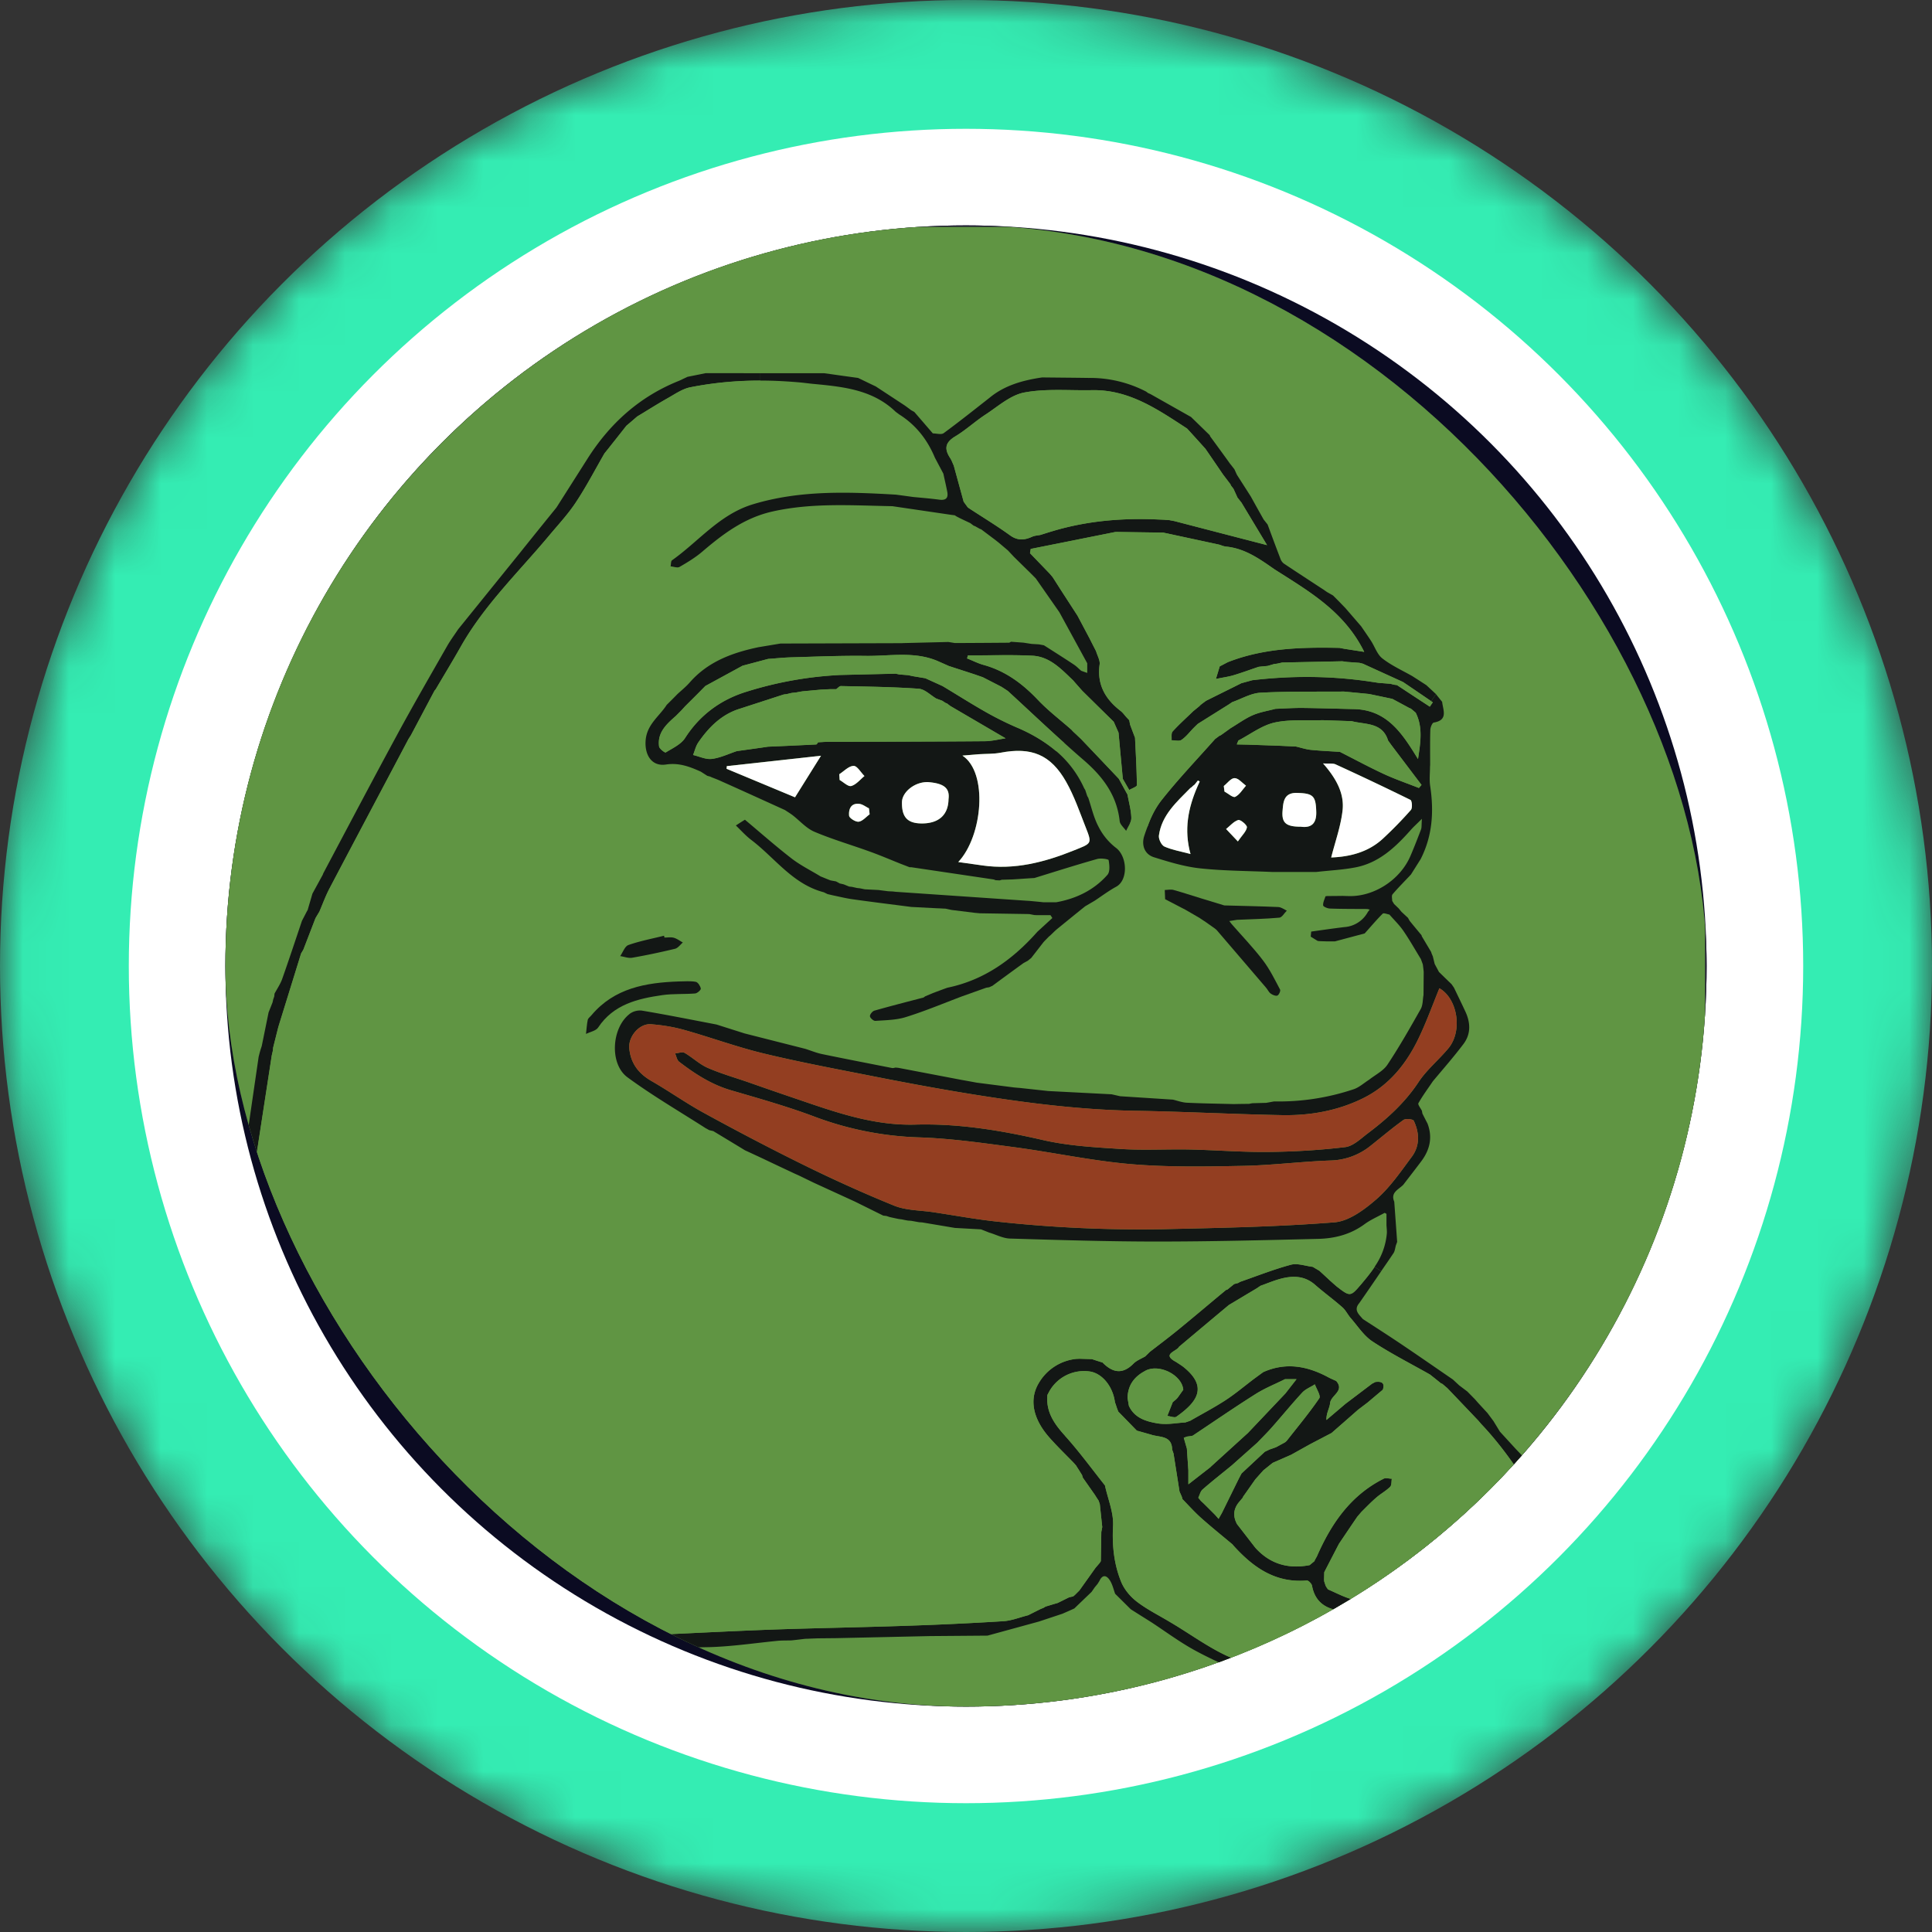 <svg xmlns="http://www.w3.org/2000/svg" width="42" height="42" fill="none"><rect width="100%" height="100%" fill="#333333" stroke="none"/><g clip-path="url(#a)"><mask id="c" width="42" height="42" x="0" y="0" maskUnits="userSpaceOnUse" style="mask-type:alpha"><circle cx="21" cy="21" r="21" fill="url(#b)" transform="matrix(-1 0 0 1 42 0)"/></mask><g mask="url(#c)"><circle cx="21" cy="21" r="21" fill="#34EDB3" transform="matrix(-1 0 0 1 42 0)"/><circle cx="18.2" cy="18.2" r="18.2" fill="#fff" transform="matrix(-1 0 0 1 39.2 2.8)"/></g><circle cx="16.1" cy="16.1" r="16.1" fill="#0B0B22" transform="matrix(-1 0 0 1 37.1 4.9)"/><g clip-path="url(#d)"><circle cx="21" cy="21" r="16.1" fill="#242235"/><g clip-path="url(#e)"><path fill="#609543" d="M37.066 4.934H1.867V38.6h35.199V4.934Z"/><path fill="#131715" d="M4.888 28.635c-.031.313-.081.63-.076.944.014.773.19 1.513.462 2.24.188.5.447.944.793 1.347l.161.174 1.117.81.351.185.499.214c.217.106.436.213.655.318.153.051.308.1.462.152l.205.062.132.039c.13.04.258.077.386.114.503.102 1.004.201 1.506.3l.448.082c.53.053 1.059.129 1.59.157a22.07 22.07 0 0 0 1.855.034c.495-.015.988-.09 1.483-.138.095-.008.19-.005.287-.008.1-.01.2-.023.302-.035l.038-.001c.032 0 .066-.003.099-.004l.136-.005.402-.004 2.034-.045 1.253-.01 1.117-.306.509-.169c.087-.037.174-.076.26-.115l.376-.361.07-.101.06-.072.04-.064c.07-.151.16-.122.23-.01.054.086.077.191.112.288l.34.337c.15.096.302.19.452.285.309.203.605.423.926.6.376.207.773.374 1.16.559.173.017.346.03.517.053.171.026.341.066.511.099.877.03 1.755.062 2.631.091.391-.062.787-.102 1.172-.192.418-.097.833-.22 1.233-.37.304-.112.582-.286.872-.433l.273-.2c.379-.337.4-.736.194-1.168-.208-.435-.421-.869-.632-1.302l-.161-.208-.313-.699a.4.4 0 0 0-.034-.033l-.04-.062-.095-.14a.063.063 0 0 1-.01-.027l-.053-.077c-.005-.008-.007-.017-.01-.025l-.13-.138-.1-.105-.338-.369-.14-.229-.13-.175-.177-.192c-.033-.035-.064-.072-.095-.107l-.167-.17-.172-.13h-.001l-.14-.13c-.366-.251-.73-.504-1.098-.752-.283-.191-.572-.376-.86-.563-.086-.102-.206-.195-.078-.346.16-.23.32-.462.477-.694l-.143-.095c-.085.13-.186.252-.289.374-.236.276-.24.283-.538.051a11.583 11.583 0 0 1-.143-.126c-.076-.072-.154-.142-.23-.213a8.517 8.517 0 0 1-.145-.086c-.159-.018-.33-.084-.474-.046-.377.101-.741.246-1.11.374l-.037.023-.087.023-.148.12a.094.094 0 0 1-.028.008l-.073.06a.914.914 0 0 0-.038.033.562.562 0 0 0-.033.026c-.304.254-.607.51-.916.762-.195.159-.396.31-.596.464l-.102.1c-.086.051-.186.088-.254.156-.24.244-.457.198-.674-.023a11.648 11.648 0 0 1-.23-.074l-.27-.008-.071.003a1.068 1.068 0 0 0-.814.525c-.218.364-.124.79.239 1.196.163.183.34.354.51.53.023.023.043.046.063.07a.961.961 0 0 0 .04.064l.088.141.017.057.263.375c.026.042.053.084.08.124l.026.077.053.497-.02.106-.011.635-.023.037-.094.11-.35.491-.101.101a.667.667 0 0 0-.034.028c-.03.006-.06.012-.088.02l-.248.122c-.088.025-.175.052-.262.078a.609.609 0 0 0-.04.025l-.073.03c-.09.044-.18.09-.269.135-.18.044-.356.117-.538.129-.707.044-1.415.077-2.122.1-.944.032-1.89.047-2.834.079-.865.031-1.73.077-2.595.116a1.458 1.458 0 0 0-.042-.016l-2.972-.278-.038-.004a.854.854 0 0 0-.059-.01c-.028-.013-.055-.026-.084-.038-.115-.011-.236-.007-.348-.037-.389-.102-.773-.215-1.16-.325l-.185-.072-.492-.164-.082-.042-.057-.012-.11-.057a15.864 15.864 0 0 0-.162-.076l-.314-.158c-.008-.003-.017-.005-.025-.01l-.284-.149c-.346-.184-.692-.367-1.037-.552l-.102-.067a.77.77 0 0 1-.036-.033l-.21-.227-.234-.239-.061-.072-.041-.095c-.067-.068-.132-.138-.197-.207l-.079-.125-.12-.211-.017-.056a8.09 8.09 0 0 1-.084-.147c-.071-.198-.139-.397-.212-.595a5.592 5.592 0 0 1-.351-2.047l.023-.106c.003-.02.004-.042.005-.062l.025-.24.015-.095c.007-.047.013-.095.022-.142.002-.041.006-.084.01-.126.011-.051.024-.101.036-.152l.153-1.793c.015-.166.028-.332.053-.497.165-1.086.333-2.174.5-3.261l.025-.107.005-.063.113-.45.495-1.597c.016-.027.031-.054.048-.08l.265-.687.085-.143c.072-.169.135-.342.22-.504.57-1.084 1.145-2.165 1.717-3.248l.051-.08.513-.968.03-.037c.18-.307.365-.61.54-.92.511-.905 1.259-1.623 1.917-2.41.2-.24.416-.47.587-.73.227-.341.416-.707.622-1.064l.089-.11c.13-.165.26-.328.388-.492.08-.066.157-.134.235-.2.22-.133.435-.27.66-.397.159-.089.319-.203.493-.238a7.747 7.747 0 0 1 1.525-.146v-.16l-1.19-.001-.395.08-.18.085c-.866.345-1.516.936-2.005 1.713l-.663 1.043c-.265.327-.53.655-.793.984L9.96 13.68c-.082.124-.171.243-.243.37-.363.636-.729 1.269-1.077 1.911-.526.97-1.04 1.946-1.557 2.92a7.554 7.554 0 0 1-.057.108.171.171 0 0 1-.01.028l-.224.41c-.034.12-.07.236-.103.355l-.018.03-.106.204c-.143.423-.283.849-.432 1.27-.04.11-.109.21-.165.315l-.006.06-.024.07a.875.875 0 0 1-.014.063l-.085.214-.148.728a.987.987 0 0 1-.022.068l-.019.063-.027.105-.376 2.579-.026.105-.008.065-.029.17-.076.934c-.024.14-.05.279-.076.419-.048.463-.098.926-.143 1.39Zm18.262 2.574c-.236-.26-.415-.52-.38-.884l.044-.082a.867.867 0 0 1 .894-.425c.265.05.488.333.53.668.01.024.018.049.026.073l.02.06.027.07.403.413.31.087c.186.062.452.012.458.325l.03.085.13.826.049.112.016.055c.135.138.262.282.405.408.219.196.449.38.674.569h.002l.03.036c.425.469.907.813 1.59.754.036-.003.105.069.114.113.072.388.34.523.694.555.309.007.617.027.926.014.176-.007.327-.038.327.211 0 .043.061.089.1.125.217.2.491.156.75.171.036-.005.07-.01.106-.017l.562-.36c.037-.03.072-.062.109-.094l.068-.067.035-.033.197-.238.273-.334.309-.366c.014-.025.03-.047.04-.073.03-.065.055-.13.082-.197-.077.003-.157-.002-.23.014-.046.01-.088.052-.118.09-.223.272-.428.56-.667.818-.28.297-.514.704-1.023.616-.136-.024-.317-.098-.373-.203-.096-.178-.202-.405.025-.591l.096-.073.13-.106.343-.364c.196-.214.396-.423.582-.645.05-.06.057-.156.083-.237-.097.02-.223.008-.284.065-.226.207-.43.437-.642.658l-.032.032-.003.003-.033.034-.21.227-.363.377c-.118.241-.318.324-.58.3-.132-.011-.275.022-.401-.013-.182-.05-.354-.142-.53-.218l-.025-.035-.003-.004c-.008-.012-.014-.026-.023-.038l-.032-.098-.003-.036.004-.163.32-.618c.133-.196.264-.392.398-.587l.09-.106c.105-.103.207-.211.32-.308.096-.085.213-.147.303-.236.037-.035.027-.117.038-.177-.06 0-.132-.026-.178 0-.72.362-1.14.979-1.45 1.687l-.045.08c-.003.008-.005.017-.01.025l-.104.086c-.465.09-.863-.024-1.182-.38a149.12 149.12 0 0 0-.396-.511c-.087-.162-.083-.317.032-.465.03-.036.06-.073.092-.109a.174.174 0 0 1 .01-.024l.263-.375.175-.196c.068-.054.136-.11.204-.163l.402-.177.41-.228.467-.244.575-.504c.07-.054.141-.106.21-.16.11-.093.22-.186.33-.277.05-.157-.035-.184-.164-.168a1.61 1.61 0 0 1-.069.036c-.193.146-.384.292-.578.437l-.415.353c-.006-.148.068-.255.079-.366.016-.173.323-.262.133-.482-.056-.026-.112-.049-.166-.077-.457-.248-.926-.337-1.42-.116l-.206.15c-.205.156-.4.321-.615.462-.249.161-.514.3-.77.448-.035.01-.069.023-.101.034-.074.004-.15.013-.225.02a1.393 1.393 0 0 1-.373.002c-.25-.041-.509-.115-.63-.382a3.672 3.672 0 0 1-.03-.178c.01-.275.143-.458.393-.588.29-.152.789.089.819.416l-.124.174-.033.035-.072.06-.118.3c.049.005.11.027.155.027a.07.07 0 0 0 .042-.01c.452-.318.696-.65.148-1.086-.049-.037-.102-.068-.154-.103-.328-.175.01-.227.063-.332h.001c.36-.303.72-.606 1.082-.907l.613-.367.073-.05c.138-.05.272-.106.412-.146.276-.078.54-.082.775.122.193.169.402.32.594.49.073.062.117.16.182.235.154.175.285.384.473.508.4.263.832.482 1.25.719.082.064.162.129.243.194a.15.15 0 0 1 .026.009c.037.03.072.062.109.093.226.235.45.471.674.707l.063.073c.606.64 1.058 1.385 1.495 2.14l.028.04c.22.51.462 1.015.65 1.538.055.156.028.453-.078.534-.368.28-.762.56-1.19.72-.837.315-1.706.537-2.618.499-.675-.028-1.352-.023-2.025-.078-.528-.045-1.08-.08-1.57-.261-.521-.192-.98-.549-1.469-.834-.233-.14-.48-.263-.697-.427a1.11 1.11 0 0 1-.346-.421c-.163-.392-.207-.804-.184-1.237.015-.29-.113-.585-.176-.879-.288-.362-.562-.738-.872-1.081v-.002Zm2.652.283-.068-.236.07-.026.066-.009c.022-.003.048-.003.066-.016.45-.3.898-.608 1.357-.898.201-.128.428-.218.643-.326h.25l-.242.311-.82.865a.747.747 0 0 0-.035.03l-.742.675a.418.418 0 0 0-.035.034l-.478.372v-.305l-.028-.405-.004-.066Zm.306 1.138-.058-.07c.03-.062.046-.14.095-.182.205-.179.42-.347.632-.52l.558-.498c.108-.113.22-.222.321-.338.22-.249.43-.506.655-.75.072-.077.182-.118.273-.178.037.104.133.248.097.303-.22.32-.47.621-.711.928-.01.01-.023.02-.035.03l-.195.106a5.908 5.908 0 0 1-.142.05l-.102.049-.506.472c-.026.049-.052.097-.076.146l-.352.715a3.1 3.1 0 0 0-.07.126l-.077-.087-.17-.17-.066-.066-.07-.066Z"/><path fill="#609543" d="M5.065 29.418c-.01.704.105 1.387.35 2.047.074.198.142.397.213.595.027.049.055.099.084.147l.016.055.121.212.079.125c.065.069.13.139.197.207l.04.095.062.072.234.239.21.227a.77.77 0 0 0 .036.033l.102.067 1.037.552.284.15c.008.004.017.006.025.009l.314.158c.055.025.11.05.162.076l.11.057.057.012.082.042.492.164.186.071c.386.11.77.224 1.16.326.11.03.232.026.347.037l.084.037.059.011.038.004 2.972.278.042.016c.864-.04 1.73-.085 2.595-.116.944-.032 1.89-.047 2.834-.08a69.7 69.7 0 0 0 2.122-.1c.182-.011.359-.084.538-.129l.27-.134.071-.03a.609.609 0 0 1 .041-.025c.087-.026.174-.053.262-.078.082-.04.165-.083.248-.123l.088-.019a.718.718 0 0 1 .034-.028l.102-.101.35-.492.093-.109.023-.037c.004-.212.008-.423.01-.635.008-.035.014-.07.021-.106l-.053-.497-.026-.077a3.86 3.86 0 0 1-.08-.124l-.263-.375-.017-.057-.088-.141a.961.961 0 0 1-.04-.064 3.29 3.29 0 0 0-.062-.071c-.171-.175-.348-.346-.511-.53-.363-.406-.457-.831-.24-1.195a1.07 1.07 0 0 1 .815-.525l.072-.003.269.008c.076.026.152.05.23.074.217.221.434.267.674.023.068-.069.168-.105.254-.156l.102-.1c.2-.155.4-.305.596-.464.309-.252.612-.508.916-.762a.56.56 0 0 1 .033-.026.919.919 0 0 1 .038-.032l.073-.061a.093.093 0 0 0 .028-.008l.148-.12.087-.023.036-.023c.37-.128.734-.273 1.11-.374.145-.038.316.028.475.046l.145.086c.077.071.154.141.23.213l.143.126c.299.232.302.225.538-.05.103-.123.204-.246.29-.375a1.51 1.51 0 0 0 .266-.727c.004-.06-.004-.12-.007-.18v-.109l-.001-.136-.04-.023c-.146.083-.303.149-.436.247-.302.223-.646.31-1.007.32-1.165.029-2.33.058-3.495.058-1.07 0-2.14-.033-3.21-.066-.15-.004-.3-.085-.449-.129l-.177-.07-.568-.031-.338-.057-.375-.063-.065-.004-.173-.03-.064-.005a4.397 4.397 0 0 1-.14-.027l-.064-.008a11.092 11.092 0 0 1-.2-.043l-.07-.023-.068-.008c-.204-.101-.408-.2-.61-.302-.302-.137-.604-.276-.904-.414l-.317-.154-.093-.042-.687-.324c-.132-.06-.262-.123-.394-.183-.23-.14-.46-.28-.69-.418l-.087-.02-.083-.046c-.568-.365-1.154-.705-1.696-1.104-.396-.29-.345-1.075.046-1.376a.38.38 0 0 1 .265-.074c.544.091 1.085.2 1.625.303l.612.194 1.32.335c.12.038.237.087.36.113.508.105 1.018.205 1.527.304.023.004.05-.006.076-.01l.06.006 1.362.26c.113.02.226.04.34.062l.811.104c.042.004.086.008.128.01.205.024.412.045.617.068l1.378.071c.061.014.123.029.185.042l1.147.074c.1.024.2.062.303.067.338.017.678.02 1.018.03.111-.003.223-.004.335-.005.025-.006.05-.01.072-.014l.3-.008c.058-.01.113-.021.17-.03a5.128 5.128 0 0 0 1.73-.265c.122-.041.224-.136.336-.207.135-.108.307-.191.398-.327.261-.392.494-.802.726-1.212.048-.087.04-.202.06-.305l.004-.502-.007-.067-.012-.095a4.261 4.261 0 0 1-.042-.115c-.127-.205-.245-.415-.38-.613-.088-.127-.202-.237-.304-.356-.05-.008-.126-.04-.146-.02-.138.137-.263.287-.392.431l-.648.172h-.171a3.14 3.14 0 0 1-.168-.005l-.035-.004-.152-.093.01-.11c.241-.034.482-.069.724-.097a.63.63 0 0 0 .51-.33l.04-.051c-.018-.004-.035-.009-.054-.012-.27-.003-.542-.002-.813-.011-.053 0-.144-.04-.147-.069-.005-.063.032-.132.052-.198a.266.266 0 0 0 .034-.005c.113 0 .224-.002.337-.003l.137.004c.547.015 1.112-.35 1.336-.866.083-.194.16-.389.234-.586.015-.041.008-.092.018-.227-.119.117-.184.175-.24.24-.337.377-.698.723-1.22.818-.265.05-.535.063-.803.093l-.04.004h-.947c-.522-.023-1.048-.023-1.565-.078-.343-.036-.68-.139-1.009-.242-.22-.069-.274-.283-.21-.47.021-.066.044-.134.07-.2l-.38-.076c-.025.058-.063.116-.087.173-.05-.071-.132-.137-.14-.211-.061-.564-.369-.97-.787-1.33-.142-.122-.28-.244-.417-.37l-.176.18c.252.215.458.476.607.804l.024.04.042.128a.62.62 0 0 0 .023.04c.07.209.118.43.22.622.091.173.22.35.375.461.256.183.279.707.011.851-.16.088-.308.2-.462.302l-.21.122-.61.494c-.054.045-.103.097-.156.146l-.021.017-.112.115a55.034 55.034 0 0 0-.275.353l-.074.059-.092.051-.034.024-.646.472-.068.03-.064.01-.517.185c-.408.153-.812.323-1.23.453-.208.066-.44.068-.662.084-.04.003-.114-.062-.119-.101-.004-.04.055-.11.098-.123.355-.1.711-.192 1.069-.285l.032-.024.17-.073c.105-.04.21-.078.315-.116.805-.166 1.427-.62 1.957-1.217l.324-.298-.04-.062h-.29a.972.972 0 0 0-.063-.003c-.035-.008-.072-.014-.107-.021-.36-.006-.718-.01-1.077-.018a3.07 3.07 0 0 1-.108-.009c-.168-.02-.335-.04-.502-.062l-.137-.028-.1-.006-.101-.004-.541-.028c-.426-.055-.851-.108-1.276-.167-.143-.02-.283-.055-.424-.083l-.12-.029-.083-.04c-.674-.175-1.058-.743-1.574-1.135-.122-.093-.225-.21-.337-.317l.197-.125c.336.281.665.572 1.011.84.196.151.422.263.635.393l.214.087.12.021.082.046c.03.005.06.012.088.019.038.016.078.03.116.047l.064.007.106.024.064.007c.035.008.07.014.107.023l.298.014.206.027.1.004.067.009 2.843.193.068.004.305.03h.27c.438-.078.824-.264 1.116-.595.06-.068.045-.216.027-.32-.003-.024-.171-.05-.25-.026-.457.129-.909.273-1.363.413l-.476.031a9.16 9.16 0 0 1-.236.007l-.04.015-.09-.004-.043-.017-1.79-.266h-.039l-.2-.077c-.218-.087-.435-.18-.656-.26-.404-.147-.818-.266-1.212-.433-.18-.077-.32-.241-.479-.364-.051-.04-.109-.073-.162-.11-.467-.21-.934-.423-1.403-.633-.06-.029-.124-.052-.185-.076-.012-.005-.025-.01-.037-.017a1.08 1.08 0 0 1-.064-.018 7.944 7.944 0 0 1-.141-.09c-.24-.108-.473-.198-.757-.155-.315.049-.469-.217-.442-.53.031-.347.3-.516.458-.767.08-.078.158-.157.235-.235.09-.084.187-.162.267-.254.395-.45.922-.645 1.49-.763l.48-.08 2.64-.009.035-.001.976-.024c.047.006.093.014.141.022l1.182-.006.038-.022.272.02c.057.01.116.018.174.027l.163.01.108.02c.216.139.432.275.645.416.06.039.11.093.165.139l.131.047v-.212c-.202-.37-.405-.739-.606-1.11l-.512-.733-.135-.136c-.023-.022-.044-.045-.068-.066l-.273-.268a11.761 11.761 0 0 1-.13-.139l-.2-.17c-.026-.018-.05-.039-.076-.057a47.34 47.34 0 0 0-.306-.232l-.028-.01-.106-.06-.026-.008a3.588 3.588 0 0 1-.076-.057c-.056-.025-.11-.052-.166-.078l-.065-.032c-.022-.01-.045-.023-.067-.034l-.04-.025-.065-.009-1.29-.19c-.87-.014-1.739-.079-2.606.115-.617.139-1.079.49-1.537.88a3.2 3.2 0 0 1-.485.325c-.048.027-.13-.006-.194-.012.01-.046.004-.113.032-.133.58-.41 1.029-.993 1.75-1.213 1.025-.313 2.066-.272 3.113-.213l.377.051c.188.019.377.034.564.058.14.019.206-.026.179-.168-.025-.132-.057-.264-.086-.396l-.183-.348a1.965 1.965 0 0 0-.777-.941l-.077-.057c-.511-.493-1.17-.546-1.827-.61l-.206-.024a9.776 9.776 0 0 0-.908-.044c-.51 0-1.02.044-1.525.145-.174.035-.334.15-.493.238-.224.127-.44.264-.66.396-.078.068-.155.135-.234.201a119.2 119.2 0 0 1-.477.602c-.207.357-.396.723-.623 1.065-.171.259-.387.489-.587.729-.658.787-1.405 1.505-1.916 2.41-.175.31-.36.613-.541.92l-.03.038-.512.968c-.018.025-.034.052-.052.08-.572 1.082-1.147 2.163-1.716 3.247-.086.162-.148.336-.22.504a4.917 4.917 0 0 0-.086.143l-.265.688-.048.08-.494 1.597-.113.45c-.003.02-.004.042-.006.063l-.024.106c-.167 1.087-.336 2.175-.5 3.261-.026.165-.038.332-.053.497l-.154 1.793-.036.152-.01.127a5.019 5.019 0 0 0-.022.141l-.015.096-.024.24a.63.63 0 0 1-.029.168l-.001-.002Zm7.674-6.942c.013-.102.017-.204.038-.304.009-.04.055-.069.083-.104.496-.588 1.179-.707 1.896-.732.124 0 .249-.014.37.008.046.008.1.091.109.147.005.03-.076.102-.123.106-.235.019-.474.003-.706.035-.545.078-1.07.202-1.404.707-.048.071-.173.093-.263.137Zm.744-1.691c.058-.084.1-.214.18-.241.25-.088.513-.137.771-.202l.011.04c.068 0 .139-.013.201.004.07.02.133.068.198.103-.055.047-.105.12-.17.137-.308.074-.618.14-.929.194-.083.015-.175-.022-.262-.035Zm11.846-1.236a134.47 134.47 0 0 0-.008-.2c.064-.002.13-.018.19-.002.198.054.392.118.589.179l.515.157c.391.011.783.018 1.174.035.063.003.124.05.185.079-.054.052-.103.146-.162.152-.305.028-.614.033-.921.047l-.167.027.053.068c.227.26.469.51.677.784.148.194.258.419.373.636.017.028-.024.118-.058.132-.038.015-.106-.015-.147-.045-.042-.03-.065-.089-.102-.13-.356-.418-.713-.834-1.07-1.25l-.037-.031-.198-.14a8.903 8.903 0 0 0-.14-.094l-.301-.174-.445-.23Z"/><path fill="#131715" d="M12.777 22.172c-.021.1-.025.202-.038.304.09-.044.215-.066.263-.137.334-.505.859-.629 1.403-.707.233-.032.472-.016.707-.035.046-.004.128-.077.123-.106-.01-.055-.063-.139-.11-.147-.12-.022-.245-.008-.369-.008-.717.025-1.4.144-1.896.732-.028.035-.074.065-.083.104Z"/><path fill="#131715" d="M13.687 22.043c-.392.301-.442 1.085-.047 1.376.543.399 1.128.74 1.696 1.104l.083.046.087.02c.23.139.461.278.69.418.132.06.263.122.395.183.228.109.458.217.686.324l.094.042.317.154.903.414.61.302.069.008.069.023c.066.015.134.03.2.043l.065.008c.046.01.092.02.14.027l.064.004.172.031.066.004.375.063.338.057.568.031.177.07c.15.044.299.125.45.13 1.07.032 2.139.065 3.208.065 1.166 0 2.33-.03 3.496-.058.361-.009.705-.097 1.007-.32.133-.098.29-.164.436-.246l.04.022v.244c.003.06.012.121.008.18a1.49 1.49 0 0 1-.267.728l.143.095c.09-.13.18-.26.268-.392.032-.048.036-.115.054-.175a1.53 1.53 0 0 0 .026-.071l-.063-.873c-.088-.203.097-.265.197-.369.132-.172.265-.343.394-.515.186-.25.244-.519.132-.815a10.995 10.995 0 0 1-.111-.217l-.011-.06c-.027-.057-.094-.135-.075-.167.093-.165.207-.317.313-.475.223-.267.454-.53.663-.807.168-.221.157-.468.042-.713-.08-.172-.163-.342-.245-.513l-.053-.077a50.049 50.049 0 0 1-.274-.266l-.093-.174a30.49 30.49 0 0 1-.04-.164l-.029-.069-.008-.028-.201-.337a.103.103 0 0 1-.008-.027 27.79 27.79 0 0 1-.258-.312l-.037-.066-.14-.13a3.718 3.718 0 0 1-.061-.074l-.102-.098a1.711 1.711 0 0 0-.04-.066c0-.048-.017-.113.007-.143.117-.137.245-.266.37-.398a.59.59 0 0 1 .03-.032l.21-.333c.261-.508.292-1.044.208-1.597-.02-.135-.003-.276-.003-.415l.003-.036c0-.256-.004-.51.004-.765.002-.056.041-.152.075-.158.318-.054.201-.27.182-.45l-.134-.167-.105.153.035.024-.065.094c-.24-.156-.477-.312-.715-.469l-.064-.008-.076-.02-.257-.02a9.654 9.654 0 0 0-2.747-.058 55.08 55.08 0 0 1-.237.065l-.768.382a6.577 6.577 0 0 0-.114.086.821.821 0 0 0-.035.034l-.13.106c-.15.147-.308.287-.448.442-.035.04-.016.125-.023.19.073 0 .164.027.215-.007.099-.067.175-.168.26-.256l.03-.03.039-.037a.635.635 0 0 1 .03-.028l.667-.418.077-.052c.205-.072.408-.194.616-.205.603-.032 1.21-.02 1.814-.025.182.017.364.034.546.053.169.035.339.07.507.107.124.066.248.132.37.199l.031.012.105.088c.162.323.103.657.05 1.008-.335-.545-.664-1.073-1.397-1.086-.374-.008-.746-.02-1.12-.025-.194-.001-.388.012-.583.02-.164.044-.338.07-.492.138-.17.074-.32.186-.48.281-.071.051-.142.103-.213.152a.115.115 0 0 1-.03.013c-.03.024-.064.048-.096.072-.394.445-.807.876-1.174 1.343a2.003 2.003 0 0 0-.292.558 3.766 3.766 0 0 0-.071.199c-.064.187-.01.401.21.47.33.103.666.206 1.009.242.518.055 1.044.055 1.565.078h.948l.04-.004c.267-.03.537-.043.802-.093.522-.095.884-.441 1.22-.819.056-.064.122-.122.24-.24-.01.136-.003.187-.018.228-.075.197-.15.392-.234.586-.224.516-.79.88-1.335.866l-.138-.004a27.06 27.06 0 0 1-.337.003.245.245 0 0 1-.034.005c-.02.066-.057.135-.051.198.002.028.093.067.146.069.27.01.543.008.813.01l.054.013-.04.05a.631.631 0 0 1-.51.33c-.242.029-.482.064-.723.098l-.01.11.151.093.036.004c.055.003.111.004.167.006h.171l.648-.173c.13-.144.255-.294.392-.43.02-.021.096.011.146.02.103.118.217.228.304.355.136.198.254.408.38.613l.042.115.012.095.007.067-.004.502c-.019.103-.012.218-.06.305-.232.41-.464.82-.725 1.212-.091.136-.264.22-.399.327-.112.071-.214.166-.337.207a5.12 5.12 0 0 1-1.728.264l-.17.031-.3.008a1.037 1.037 0 0 0-.073.014c-.112.001-.224.002-.335.005-.34-.01-.68-.013-1.018-.03-.102-.005-.203-.043-.303-.067l-1.147-.074-.185-.042-1.378-.071-.617-.067a4.26 4.26 0 0 1-.128-.011l-.811-.104a35.32 35.32 0 0 0-.34-.062l-1.362-.26-.06-.006c-.025.004-.052.014-.075.01-.51-.1-1.02-.199-1.528-.304-.122-.026-.24-.075-.36-.113l-1.32-.335-.611-.194c-.541-.103-1.082-.212-1.626-.303a.38.38 0 0 0-.265.074h.002Zm-.007.748c-.025-.254.216-.544.471-.525.24.02.48.056.71.12.583.163 1.155.375 1.743.516.798.192 1.607.343 2.414.502.614.121 1.231.237 1.85.34 1.264.21 2.53.382 3.815.404 1.06.017 2.12.074 3.182.094.613.012 1.207-.092 1.763-.365.575-.284.948-.756 1.215-1.313.167-.349.299-.714.448-1.08.393.223.511.921.199 1.302-.21.253-.473.467-.652.738-.295.447-.68.795-1.099 1.111-.155.117-.319.28-.493.302-.557.067-1.12.1-1.681.105-.567.006-1.135-.04-1.703-.053-.493-.01-.99.02-1.483-.01-.569-.037-1.147-.068-1.7-.194-.92-.212-1.841-.364-2.784-.337-.924.025-1.77-.283-2.62-.573a86.357 86.357 0 0 1-1.013-.35c-.295-.102-.595-.187-.88-.312-.18-.08-.328-.226-.5-.325-.051-.028-.137.007-.206.013.028.061.04.144.087.18.345.265.708.5 1.136.623.608.178 1.22.35 1.81.572a7.079 7.079 0 0 0 2.292.45c.682.024 1.363.122 2.04.212.85.113 1.692.296 2.542.369.808.069 1.623.054 2.434.038.639-.012 1.276-.095 1.916-.117a1.44 1.44 0 0 0 .865-.322c.238-.188.467-.384.713-.56.048-.034.206-.017.223.018.124.263.136.54-.04.78-.24.322-.47.661-.768.923-.261.227-.6.482-.92.506-1.25.098-2.506.121-3.76.15a28.855 28.855 0 0 1-3.595-.169c-.452-.05-.899-.132-1.349-.2-.286-.044-.595-.037-.859-.142a29.957 29.957 0 0 1-1.992-.897 56.203 56.203 0 0 1-2.154-1.124c-.389-.213-.75-.47-1.133-.69-.284-.163-.452-.384-.484-.71Zm11.633-4.388c-.065-.03-.13-.163-.12-.24.062-.446.388-.729.681-1.029l.034-.024c.008-.01.018-.017.026-.026.01-.006.018-.014.027-.021l.007-.004.073-.092.04.022-.052.116c-.198.459-.295.93-.148 1.46-.217-.059-.402-.088-.568-.162Zm1.306-1.195-.015-.12c.078-.063.156-.173.235-.172.083 0 .166.105.248.164-.076.085-.139.196-.235.243-.048.023-.154-.073-.233-.115Zm.29 1.084-.255-.27c.087-.069.166-.166.265-.196.048-.013.195.112.188.16-.014.09-.103.169-.197.306Zm-.022-2.109c.01-.028.023-.056.034-.084.26-.136.508-.328.784-.39.334-.075.694-.04 1.044-.053a2260 2260 0 0 1 .636.022c.295.077.662.02.788.413v.004l.07.097.66.872-.057.066c-.252-.1-.51-.188-.756-.301-.326-.151-.643-.322-.962-.484-.212-.013-.424-.023-.635-.044-.107-.011-.213-.047-.32-.072l-.17-.008-.166-.008-.715-.025-.235-.005Zm1.393 1.789c-.32 0-.422-.08-.398-.349.015-.179.023-.39.305-.385.362.007.418.063.427.41.008.256-.109.355-.334.324Zm.482-1.376c.143.009.218-.005.273.021a64 64 0 0 1 1.627.772c.034.017.046.176.01.218-.19.217-.394.424-.605.62-.336.314-.754.4-1.128.414.084-.335.208-.673.247-1.02.042-.37-.136-.697-.424-1.025Zm-15.1 3.948c-.079.027-.12.157-.18.241.088.013.18.05.263.035.311-.054.621-.12.928-.194.066-.016.116-.09.171-.137-.065-.035-.127-.084-.198-.103-.062-.017-.133-.004-.201-.004l-.01-.04c-.26.065-.523.114-.773.202Z"/><path fill="#933E21" d="M14.151 22.266c-.255-.019-.496.271-.471.526.032.325.2.546.484.71.383.219.744.476 1.133.689.71.387 1.427.767 2.154 1.124.654.32 1.317.625 1.992.897.264.105.573.098.86.143.45.067.896.15 1.348.199a28.855 28.855 0 0 0 3.595.168c1.253-.028 2.51-.05 3.76-.15.32-.023.659-.278.92-.505.297-.262.528-.601.767-.923.177-.24.165-.517.041-.78-.018-.035-.175-.052-.223-.017-.246.175-.475.371-.713.559a1.44 1.44 0 0 1-.864.322c-.64.022-1.278.105-1.917.117-.811.016-1.627.03-2.434-.038-.85-.073-1.692-.256-2.541-.369-.678-.09-1.36-.188-2.041-.211a7.08 7.08 0 0 1-2.292-.451c-.59-.223-1.202-.394-1.81-.572-.428-.123-.79-.358-1.136-.623-.048-.036-.059-.119-.087-.18.07-.006.155-.04.205-.013.173.099.32.245.502.325.284.125.584.21.879.312.337.118.674.236 1.012.35.851.29 1.697.598 2.62.573.944-.027 1.865.125 2.785.337.553.126 1.131.157 1.7.193.494.031.99.002 1.483.011.568.012 1.136.06 1.703.053a15.258 15.258 0 0 0 1.681-.105c.174-.022.338-.185.493-.302.419-.316.804-.664 1.098-1.111.18-.27.444-.485.653-.738.312-.381.194-1.079-.199-1.302-.15.366-.28.731-.448 1.08-.266.557-.64 1.029-1.215 1.313-.556.273-1.15.377-1.763.365-1.061-.02-2.121-.077-3.182-.095-1.285-.021-2.551-.193-3.815-.402a65.61 65.61 0 0 1-1.85-.34c-.807-.16-1.616-.31-2.414-.503-.588-.142-1.16-.353-1.743-.516a3.7 3.7 0 0 0-.71-.12Z"/><path fill="#131715" d="M14.036 16.09c-.027.313.126.578.442.53.284-.043.516.047.757.155l.14.09.065.018a.453.453 0 0 0 .037.017c.06.024.124.047.184.075.47.21.937.423 1.404.635.053.036.11.07.162.109.159.122.299.287.478.363.394.167.809.287 1.213.434.221.08.437.172.656.26l.2.077h.038l1.791.266.042.016.09.004.04-.014.237-.007c.159-.01.317-.022.476-.031.454-.14.906-.284 1.363-.413.079-.023.247.002.25.025.018.105.033.253-.027.32-.293.332-.679.518-1.116.596h-.27c-.101-.011-.203-.02-.305-.03l-.068-.004-2.843-.194-.068-.008c-.033 0-.067-.003-.1-.004-.067-.01-.136-.017-.206-.027l-.297-.015-.108-.022-.064-.007-.106-.024-.064-.007-.115-.047a1.738 1.738 0 0 0-.088-.02 2.39 2.39 0 0 0-.082-.045l-.12-.022c-.073-.028-.143-.058-.214-.086-.213-.13-.44-.242-.635-.393-.346-.268-.675-.559-1.011-.84-.067.041-.132.083-.197.125.111.106.215.224.337.316.515.392.9.96 1.574 1.136l.083.04.12.028c.14.029.28.064.423.084.426.06.851.112 1.276.167l.541.028.102.004c.034.003.067.004.1.005l.137.029.501.062.109.01 1.076.017.108.021.063.003h.29l.04.062-.324.297c-.53.598-1.152 1.052-1.957 1.218-.105.037-.21.077-.315.116l-.17.072-.033.025c-.357.093-.713.184-1.068.285-.044.012-.102.084-.098.123.004.039.079.103.118.1.223-.016.454-.017.663-.083.418-.13.821-.3 1.23-.454l.517-.184.064-.01c.023-.01.045-.021.068-.03.214-.158.43-.316.645-.472l.034-.024.093-.051.074-.06.26-.335a.18.18 0 0 1 .015-.017c.037-.04.075-.077.111-.115l.022-.017c.053-.049.102-.101.156-.146.203-.165.405-.33.61-.494l.21-.123c.153-.102.302-.214.462-.301.268-.144.245-.668-.011-.851a1.34 1.34 0 0 1-.375-.46c-.102-.193-.15-.414-.22-.623a.57.57 0 0 1-.023-.04c-.014-.042-.029-.085-.042-.128l-.025-.04a2.283 2.283 0 0 0-.606-.805 3.318 3.318 0 0 0-.866-.52 7.1 7.1 0 0 1-.657-.327c-.321-.181-.632-.38-.95-.57l-.373-.169-.265-.044-.107-.023-.197-.016-.075-.017-1.216.029-.04.002a8.14 8.14 0 0 0-1.995.364 2.367 2.367 0 0 0-1.326 1.002c-.09.14-.273.223-.423.316-.016.011-.137-.08-.144-.13-.042-.307.167-.49.371-.67l.1-.1.097-.106.203-.202c.079-.078.156-.157.235-.237l.81-.441.554-.147c.174-.012.347-.031.52-.035.53-.015 1.064-.038 1.595-.031.523.008 1.057-.105 1.566.11l.248.11.567.184.172.06.403.207.14.091c.41.376.814.76 1.228 1.131.138.125.276.248.418.37.418.36.725.765.786 1.33.008.074.091.14.14.211.025-.058.063-.116.087-.174a.235.235 0 0 0 .026-.106c-.004-.17-.053-.34-.083-.509-.057-.101-.113-.205-.168-.306l-.022-.039-.822-.866c-.023-.021-.048-.043-.07-.066l-.104-.097-.033-.036c-.243-.214-.504-.412-.726-.645-.334-.354-.706-.632-1.182-.764-.123-.033-.24-.094-.36-.14l.016-.066c.468 0 .935-.017 1.402.006.38.019.63.292.886.536l.203.231.681.67.104.235c.03.336.062.671.093 1.005l.14.242c.057-.035.166-.071.166-.105-.004-.344-.024-.688-.04-1.031l-.108-.284-.018-.096a2.86 2.86 0 0 0-.064-.069c-.04-.044-.077-.098-.125-.134-.334-.258-.515-.575-.455-1.01.012-.09-.05-.192-.077-.287l-.144-.283-.26-.49-.355-.548a33.695 33.695 0 0 0-.186-.291l-.061-.073-.43-.447.015-.093 1.838-.367.035-.002 1.009.015.14.03 1.081.233.071.025c.02.006.042.011.063.015.411.036.732.264 1.054.489.74.475 1.52.91 1.959 1.8l-.43-.066-.106-.021c-.826-.016-1.646.004-2.428.31l-.177.092-.083.274c.156-.033.272-.047.38-.08.185-.055.366-.122.55-.184l.099-.01.095-.009.148-.043a.86.86 0 0 0 .063-.007l.107-.024 1.306-.027.109.015.263.019.074.019.875.398.611.416.105-.152-.21-.195a46.342 46.342 0 0 0-.306-.197c-.22-.125-.453-.23-.65-.384-.113-.087-.164-.254-.247-.382-.07-.108-.143-.211-.214-.316l-.344-.398-.066-.068a13.774 13.774 0 0 0-.201-.204 6.083 6.083 0 0 0-.13-.074l-.078-.054c-.29-.19-.58-.378-.867-.57a.234.234 0 0 1-.072-.108c-.094-.244-.185-.49-.276-.737l-.087-.11a58.772 58.772 0 0 1-.279-.5l-.3-.469c-.02-.04-.037-.082-.056-.122l-.085-.11h-.002c-.145-.203-.292-.403-.439-.604-.004-.01-.008-.017-.01-.027l-.407-.396-.882-.498a2.065 2.065 0 0 1-.054-.024l-.038-.029a2.642 2.642 0 0 0-1.248-.298c-.338-.005-.677-.007-1.015-.011-.417.062-.817.17-1.149.447-.328.257-.655.518-.992.765-.051.037-.155.005-.235.005l-.402-.466-.07-.039c-.044-.034-.089-.066-.135-.1l-.635-.417c-.128-.06-.255-.123-.383-.184a81.566 81.566 0 0 1-.567-.079l-.174-.024H16.53v.16c.301 0 .604.017.907.045l.207.024c.657.063 1.316.117 1.827.61l.077.057c.364.229.613.55.776.941l.184.347c.028.132.06.264.085.396.027.143-.04.188-.178.169-.187-.025-.376-.04-.564-.058a40.383 40.383 0 0 0-.378-.051c-1.046-.06-2.087-.1-3.112.212-.721.221-1.171.804-1.75 1.214-.029.02-.022.087-.033.133.065.005.147.039.195.012.168-.097.338-.2.485-.324.458-.391.92-.742 1.537-.881.867-.194 1.735-.13 2.605-.115l1.291.19.065.008.04.026.066.034.066.032.165.078.076.057.026.008.106.06.029.01.306.23.076.06.2.169.13.139.273.268.068.066.135.136.512.734.606 1.11v.21a5.345 5.345 0 0 1-.132-.047c-.054-.045-.104-.1-.164-.138-.214-.142-.43-.278-.646-.416l-.107-.02-.163-.01-.174-.027-.272-.02c-.012.007-.024.015-.038.021-.394.003-.788.006-1.182.007l-.142-.023-.976.024-.034.002-2.64.008-.48.08c-.568.12-1.095.313-1.49.764-.08.092-.177.17-.267.253-.077.079-.156.158-.235.236-.16.25-.427.42-.458.766Zm1.031.323c.037-.092.059-.194.115-.274.225-.326.498-.603.892-.728.322-.104.643-.21.964-.313l.064-.008.106-.025c.031-.005.064-.007.096-.01.047-.01.093-.017.14-.025l.403-.037.203-.01h.128c.035-.024.07-.07.105-.068.564.012 1.128.018 1.69.058.132.01.255.14.382.214l.128.047.078.051c.01 0 .017.006.027.008.024.02.05.04.076.058l1.197.7c-.153.024-.302.061-.45.063-1.018.009-2.037.009-3.056.013h-.306c-.045 0-.09 0-.134.003l-.068.004-.062.004c-.013.016-.027.046-.042.047-.349.017-.698.034-1.049.048l-.136.02c-.18.026-.36.052-.54.076-.181.06-.358.147-.544.17-.13.016-.27-.054-.407-.085v-.002Zm.727.3.006-.058 2.048-.226-.565.903-1.489-.62Zm2.459.243-.008-.125c.103-.066.206-.179.312-.181.077-.003.157.142.236.22-.094.077-.18.186-.287.217-.067.019-.167-.082-.253-.13Zm.206.778c-.013-.138.036-.283.227-.258.071.01.136.064.204.096.006.043.011.088.015.13-.079.057-.152.149-.238.16-.065.01-.2-.075-.208-.128Zm1.573.166c-.307-.002-.43-.138-.424-.464.004-.225.297-.458.592-.431.309.028.453.121.42.369-.005.343-.214.53-.588.527Zm.622-7.945c-.126-.194-.111-.332.106-.464.235-.14.438-.332.668-.481.271-.178.542-.423.844-.478.475-.088.974-.04 1.463-.05.812-.017 1.437.422 2.071.834.134.146.267.293.4.441l.383.56.16.21c.003.009.007.017.009.026.02.026.04.05.058.076l.086.188.087.11.556.924-2.013-.522-.11-.022a4.155 4.155 0 0 1-.127-.009l-.134-.005c-.768-.034-1.524.03-2.263.249-.094.028-.187.058-.281.087-.06.012-.125.014-.18.04-.167.075-.315.088-.48-.032-.288-.207-.593-.392-.89-.587a.487.487 0 0 1-.03-.023c-.03-.04-.06-.08-.088-.12l-.216-.787c-.026-.056-.045-.115-.079-.165Zm.704 8.859c-.167-.025-.334-.048-.527-.075.535-.57.651-1.948.091-2.313l.36-.03c.155-.01.314-.004.466-.032.672-.13 1.093.038 1.43.634.174.307.29.647.42.977.148.373.135.356-.247.51-.642.259-1.293.43-1.993.329Z"/><path fill="#609543" d="M14.7 15.559c-.205.18-.414.362-.372.669.007.051.128.141.144.13.15-.092.333-.176.423-.316.32-.5.766-.824 1.326-1.002a8.085 8.085 0 0 1 1.995-.363c.012-.002.026-.002.04-.003l1.216-.028.075.016.197.016.107.023.265.044.374.17c.317.19.628.388.949.57.213.12.433.23.657.327.322.137.616.306.866.52l.175-.18c-.414-.371-.818-.755-1.228-1.13-.046-.032-.093-.061-.14-.092l-.402-.206-.173-.06c-.189-.063-.378-.123-.567-.185l-.248-.11c-.509-.215-1.043-.102-1.566-.11-.531-.007-1.064.016-1.596.031-.172.004-.345.023-.519.035l-.554.147-.81.442c-.08.08-.156.159-.235.237l-.203.202-.096.105h-.002l-.099.1Z"/><path fill="#609543" d="M15.181 16.139c-.055.08-.077.182-.114.273.136.031.278.101.407.085.186-.023.363-.109.545-.17l.54-.075.135-.02c.35-.015.7-.031 1.05-.049.014 0 .028-.03.041-.047l.062-.004c.021 0 .044-.002.067-.004l.135-.002h.306c1.02-.005 2.038-.005 3.056-.014.148-.001.297-.039.45-.062l-1.197-.7a1.603 1.603 0 0 1-.076-.058c-.01-.003-.018-.007-.027-.008l-.078-.051-.128-.047c-.127-.074-.25-.205-.383-.214-.561-.04-1.125-.046-1.69-.058-.033-.002-.069.044-.104.067h-.128l-.203.01-.403.037a3.95 3.95 0 0 0-.14.026 1.936 1.936 0 0 0-.096.01c-.035.007-.07.017-.106.025l-.064.008c-.32.103-.642.209-.964.312-.394.125-.667.403-.893.729v.001Z"/><path fill="#fff" d="M15.8 16.655c0 .019-.004.037-.005.058l1.488.62.565-.904-2.048.226Zm2.445.176.008.125c.086.049.186.15.253.131.107-.03.193-.14.287-.217-.08-.078-.16-.223-.236-.22-.106.002-.209.115-.312.181Zm.441.645c-.191-.025-.24.12-.227.258.007.053.143.138.209.129.085-.012.159-.104.237-.16a4.108 4.108 0 0 0-.015-.131c-.068-.032-.133-.086-.204-.096Zm.922-.04c-.007.326.117.462.424.465.374.003.583-.184.588-.527.033-.248-.111-.34-.42-.37-.294-.026-.588.207-.592.432Z"/><path fill="#609543" d="M20.76 9.49c-.217.133-.232.271-.106.465.034.05.053.11.08.165l.215.786.087.121c.01.008.02.017.03.023.298.195.604.38.89.587.166.12.314.107.482.031.054-.025.12-.027.179-.039.094-.03.187-.059.281-.087.74-.22 1.495-.283 2.263-.25l.134.006.127.01.11.02c.66.172 1.32.344 2.013.523l-.556-.923-.087-.11-.086-.19a2.74 2.74 0 0 0-.058-.075.084.084 0 0 0-.01-.025l-.159-.21a60.91 60.91 0 0 0-.383-.56 56.855 56.855 0 0 0-.4-.442c-.634-.412-1.26-.851-2.07-.834-.49.01-.989-.038-1.464.05-.302.055-.572.3-.844.478-.23.15-.433.34-.668.48Zm.28 4.76-.016.064c.12.047.236.108.36.142.476.132.848.41 1.183.763.221.233.482.431.725.645l.033.037c.034.032.07.064.103.097l.07.066c.275.288.55.577.823.866l.022.039.066-.037-.093-1.004-.104-.236-.68-.67a14.65 14.65 0 0 1-.204-.231c-.256-.244-.506-.517-.886-.536-.467-.023-.934-.005-1.402-.005Z"/><path fill="#fff" d="M20.831 18.74c.193.026.36.05.527.074.7.1 1.351-.07 1.993-.329.382-.154.395-.137.247-.51-.13-.33-.246-.67-.42-.977-.337-.596-.758-.763-1.43-.634-.152.028-.31.022-.466.032l-.36.03c.56.365.444 1.744-.09 2.314Z"/><path fill="#609543" d="m22.407 11.934-.016.093.431.447.061.072.186.291.355.548.26.49c.047.095.096.189.144.283.027.096.09.197.077.287-.06.435.121.753.455 1.01.048.036.085.09.125.135l.064.068.018.096c.035.094.07.189.107.284.017.343.037.687.041 1.032 0 .033-.109.07-.166.105l-.14-.243-.066.037c.055.1.111.204.168.305.03.17.08.34.083.51a.235.235 0 0 1-.026.106l.38.076c.074-.2.165-.395.293-.557.367-.467.78-.898 1.174-1.343a6.22 6.22 0 0 0 .097-.072.119.119 0 0 0 .03-.012l.212-.153c.16-.095.31-.207.48-.281.154-.067.328-.094.493-.139.194-.007.388-.02.583-.019.373.004.746.016 1.12.025.732.013 1.061.541 1.397 1.086.053-.351.111-.685-.05-1.008l-.105-.088a.743.743 0 0 0-.032-.012l-.37-.2-.506-.106-.546-.053c-.605.005-1.211-.007-1.815.025-.208.01-.41.133-.615.205l-.078.052-.667.418a.585.585 0 0 0-.03.028c-.014.012-.026.026-.038.038l-.031.03c-.084.087-.16.188-.26.255-.05.034-.141.007-.215.007.007-.065-.012-.15.023-.19.14-.155.298-.295.449-.442l.13-.106.034-.034c.038-.03.077-.058.115-.086.255-.128.512-.254.768-.382l.237-.065c.871-.1 1.74-.098 2.607.038l.14.02.257.02.076.02.064.008.715.47c.021-.033.043-.064.065-.095l-.036-.024c-.202-.14-.407-.278-.611-.416l-.875-.4c-.025-.006-.05-.011-.074-.018l-.263-.019c-.037-.004-.072-.01-.11-.015-.434.01-.869.018-1.305.027l-.108.024c-.02.003-.04.006-.062.007l-.148.043-.095.01c-.034.002-.067.006-.1.01-.183.061-.364.129-.548.184-.11.032-.225.047-.381.08l.083-.274.177-.092c.782-.307 1.602-.327 2.428-.31l.106.02.43.067c-.438-.89-1.218-1.325-1.959-1.8-.322-.226-.643-.453-1.054-.49a1.087 1.087 0 0 1-.063-.014l-.07-.026-1.082-.233-.14-.03-1.009-.014h-.035l-1.838.369Zm.363 18.391c-.035.363.144.624.38.884.31.344.583.72.87 1.082.064.293.192.59.177.879-.023.432.02.844.184 1.236.068.162.205.314.346.422.216.164.464.286.697.427.488.285.948.642 1.47.833.489.18 1.04.217 1.57.261.672.056 1.349.05 2.024.079.912.037 1.78-.185 2.618-.499.428-.161.822-.44 1.19-.72.106-.081.133-.379.078-.535-.188-.522-.43-1.027-.65-1.538l-.028-.039c-.437-.755-.89-1.501-1.495-2.14l-.063-.074-.674-.707-.109-.092a.136.136 0 0 0-.026-.01c-.081-.065-.161-.13-.243-.194-.418-.237-.85-.455-1.25-.719-.188-.124-.32-.333-.473-.508-.065-.075-.109-.172-.182-.235-.192-.17-.401-.32-.594-.49-.235-.204-.499-.2-.775-.122-.14.04-.274.097-.412.146a2.074 2.074 0 0 1-.073.05l-.613.367-1.082.907c-.054.106-.392.157-.063.332.051.035.104.066.153.104.548.436.304.767-.148 1.085a.07.07 0 0 1-.042.011l.013.133c.075-.006.151-.016.225-.02l.1-.034c.257-.148.522-.286.77-.448.215-.14.411-.306.616-.46.068-.05.136-.102.206-.151.494-.221.963-.132 1.42.115.054.029.11.052.166.077.19.221-.117.31-.133.482-.011.112-.085.218-.08.367l.416-.353.578-.438c.023-.01.046-.023.07-.035.128-.016.213.01.162.167l-.328.277-.211.16c-.192.17-.383.336-.575.504l-.467.244-.41.229-.402.176c-.068.054-.136.11-.204.163l-.175.197c-.087.124-.175.25-.264.374l-.01.025-.091.109c-.115.148-.119.303-.032.464l.396.512c.32.355.717.47 1.182.38l.105-.086.01-.026.044-.08c.31-.708.73-1.325 1.45-1.687.046-.024.118 0 .178 0-.01.06-.001.143-.038.178-.09.089-.206.15-.303.236-.113.097-.215.204-.32.308l-.09.105c-.134.195-.265.392-.397.587-.108.206-.214.412-.32.618l-.005.163.003.037.032.098c.009.012.015.026.023.038l.003.004c.008.012.017.022.025.035.176.075.348.168.53.218.126.035.269 0 .402.013.26.023.46-.059.579-.3.12-.127.242-.252.363-.377l.21-.228.033-.033.003-.003.032-.032c.212-.221.416-.452.642-.659.06-.056.187-.044.284-.065-.026.081-.033.177-.083.238-.186.222-.386.43-.582.645l-.344.363c-.042.035-.085.072-.129.106l-.096.073c-.227.186-.121.414-.025.591.056.105.237.18.373.204.51.087.743-.32 1.023-.617.24-.257.444-.545.667-.817.03-.038.072-.08.117-.09.074-.017.154-.011.231-.014-.027.066-.053.132-.081.197-.011.025-.027.048-.041.072l-.309.367-.273.333-.197.239-.035.032a1.601 1.601 0 0 1-.177.162l-.562.36-.105.017c-.26-.015-.534.028-.75-.171-.04-.037-.1-.082-.1-.125 0-.25-.152-.219-.328-.212-.309.014-.617-.007-.926-.013-.355-.033-.622-.167-.694-.555-.008-.045-.078-.116-.113-.113-.684.059-1.166-.286-1.59-.754l-.031-.037h-.002c-.225-.188-.455-.373-.674-.568-.142-.127-.27-.27-.405-.408a.72.72 0 0 0-.016-.055 9.517 9.517 0 0 0-.05-.112c-.042-.276-.086-.55-.13-.827l-.03-.085c-.005-.312-.271-.262-.456-.324-.105-.03-.208-.06-.311-.088l-.402-.413a1.305 1.305 0 0 1-.028-.069l-.02-.06a.902.902 0 0 0-.026-.073c-.042-.335-.265-.618-.53-.668a.867.867 0 0 0-.894.424l-.044.082v.002Z"/><path fill="#609543" d="m24.511 30.384.03.178c.122.266.38.34.63.382.122.02.248.01.374-.003l-.013-.133c-.045 0-.106-.023-.155-.028l.118-.3.072-.06.033-.035.123-.174c-.03-.327-.528-.568-.818-.416-.25.131-.383.314-.394.589Z"/><path fill="#fff" d="M25.194 18.163c-.011.077.054.21.119.24.166.074.35.104.568.163-.147-.53-.05-1.002.148-1.461l.052-.116-.04-.022-.073.092-.007.004c-.01.007-.017.015-.027.021l-.026.026-.034.024c-.293.3-.62.583-.68 1.03Z"/><path fill="#131715" d="m25.321 19.348.008.2.445.231.3.174c.048.03.094.062.141.094l.198.14.036.031c.358.416.715.832 1.071 1.25.037.041.06.1.102.13.04.03.109.06.147.045.034-.014.075-.104.058-.132-.115-.217-.225-.442-.373-.636-.208-.273-.45-.524-.677-.784l-.053-.068c.055-.01.111-.018.167-.027.307-.014.616-.019.921-.047.059-.006.108-.1.162-.152-.061-.029-.122-.076-.185-.079-.391-.017-.783-.024-1.174-.035l-.515-.157c-.197-.06-.391-.125-.59-.18-.058-.015-.125 0-.189.002Z"/><path fill="#609543" d="m25.734 31.256.068.236.004.066.028.405v.305l.478-.372a.4.4 0 0 1 .035-.034l.742-.674.034-.031.821-.865.242-.31h-.25c-.215.107-.442.197-.643.325-.46.29-.906.598-1.357.898-.018.012-.044.012-.066.017l-.066.008-.07.026Zm.316 1.304.058.07.07.066.067.066.17.17.076.087.071-.126.352-.715c.024-.049.05-.097.076-.146l.506-.472.102-.049a5.76 5.76 0 0 0 .142-.05l.195-.106.035-.03c.24-.307.492-.607.71-.928.037-.055-.059-.199-.096-.303-.09.06-.2.101-.273.178-.226.244-.435.501-.655.75-.102.116-.213.225-.32.338l-.56.497c-.211.174-.426.342-.631.521-.05.042-.064.12-.095.182Z"/><path fill="#fff" d="m26.604 17.087.015.121c.079.042.185.138.233.115.096-.047.159-.158.235-.243-.082-.059-.165-.164-.248-.164-.079-.001-.157.11-.235.171Zm.05.935.256.27c.094-.137.183-.216.197-.307.007-.047-.14-.172-.188-.159-.099.03-.178.127-.265.196Z"/><path fill="#609543" d="m26.92 16.099-.033.084.235.005.715.025.166.008.17.008c.107.024.213.06.32.072.21.021.423.03.635.044.32.162.636.333.962.484.246.113.504.202.756.301l.057-.066-.66-.872-.069-.097v-.004c-.127-.392-.494-.336-.79-.414a2258.735 2258.735 0 0 0-.635-.021c-.35.013-.71-.022-1.044.052-.276.063-.523.255-.784.39Z"/><path fill="#fff" d="M27.882 17.623c-.023.27.077.349.398.349.226.03.342-.068.334-.325-.01-.346-.065-.402-.427-.41-.282-.004-.29.207-.305.386Zm1.153-1.006c-.055-.026-.13-.012-.273-.021.288.328.466.655.424 1.024-.04.348-.163.686-.247 1.021.374-.015.792-.1 1.128-.413a8.75 8.75 0 0 0 .605-.621c.037-.042.024-.2-.01-.218a63.653 63.653 0 0 0-1.627-.772Z"/></g></g></g><defs><clipPath id="a"><path fill="#fff" d="M0 0h42v42H0z"/></clipPath><clipPath id="d"><rect width="32.2" height="32.2" x="4.9" y="4.9" fill="#fff" rx="16.1"/></clipPath><clipPath id="e"><path fill="#fff" d="M1.833 4.9H37.1v33.733H1.833z"/></clipPath><linearGradient id="b" x1="21" x2="21" y1="0" y2="61.409" gradientUnits="userSpaceOnUse"><stop stop-color="#08021E"/><stop offset="1" stop-color="#1F0777"/></linearGradient></defs></svg>